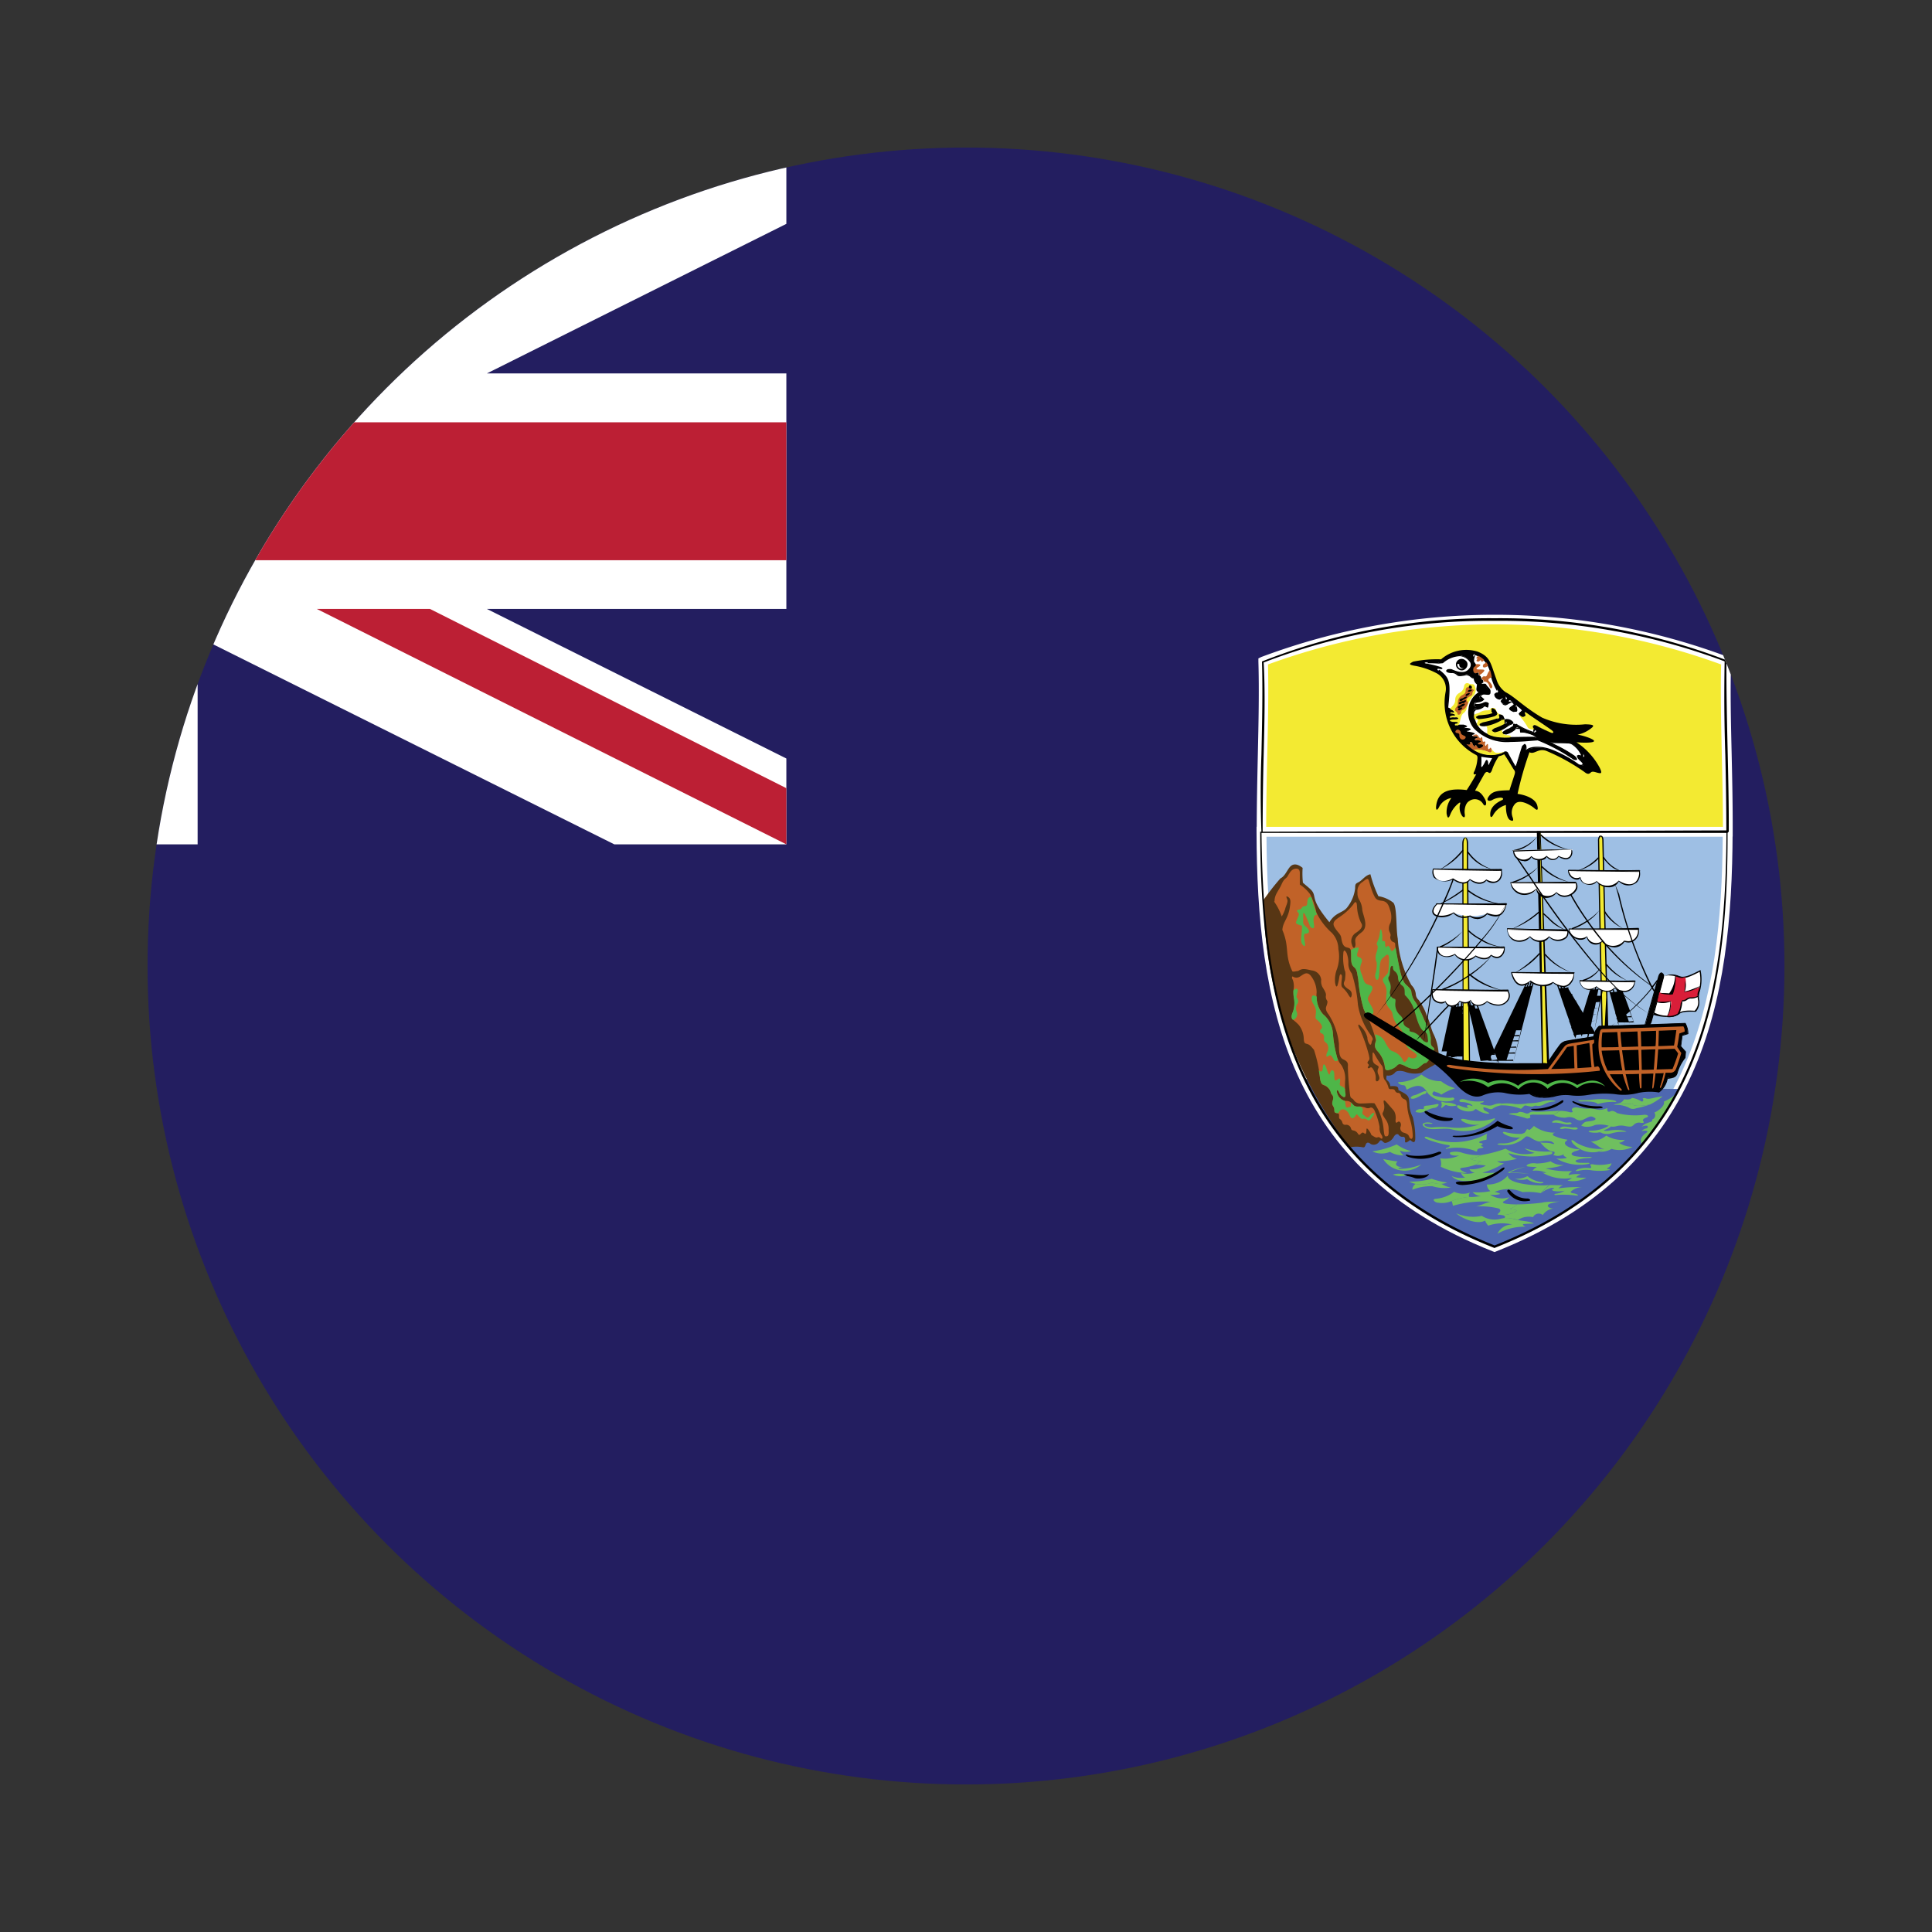 <svg xmlns="http://www.w3.org/2000/svg" viewBox="0 0 55 55">
    <rect x="0" y="0" width="55" height="55" fill="#333333" stroke="none"/>
    <clipPath id="globalClipPath">
        <circle cx="27.5" cy="27.5" r="23.3" fill="none"/>
    </clipPath>
    <g clip-path="url(#globalClipPath)">
        <path fill="#231e60" d="M-17.773 3.931h80.426v46.916h-80.426z"/>
        <path fill="#fff"
              d="M17.489 3.931L5.626 9.844V3.931h-6.681v5.913l-11.866-5.913h-4.852v2.442l8.48 4.258h-8.48v6.704h8.48l-8.48 4.258v2.444h4.852l11.866-5.915v5.915h6.681v-5.915l11.863 5.915h4.897v-2.444l-8.526-4.258h8.526v-6.704H13.86l8.526-4.258V3.931h-4.897z"/>
        <path fill="#bc1f34"
              d="M19.227 3.931L5.823 10.636h3.21l13.353-6.705h-3.159zM22.386 24.037L9.019 17.335h3.221l10.146 5.103v1.599z"/>
        <path fill="#bc1f34"
              d="M.368 3.931v8.091h-18.141v3.927H.368v8.088h3.925v-8.088h18.093v-3.927H4.293V3.931H.368z"/>
        <path fill="#9ebfe4"
              d="M49.183 23.677c-.013 4.562-.733 9.475-6.635 11.815-5.905-2.34-6.622-7.253-6.636-11.815z"/>
        <path fill="#fff"
              d="M42.548 35.644l-.054-.021c-5.886-2.333-6.71-7.121-6.723-11.946v-.141h13.553v.141c-.016 4.825-.839 9.613-6.726 11.946l-.05.021zm-6.494-11.828c.029 4.665.866 9.266 6.494 11.524 5.625-2.258 6.464-6.859 6.494-11.524z"/>
        <path fill="#4e68b0"
              d="M42.548 35.492A9.57 9.57 0 0047.8 31c-.144 0-.445 0-.576-.013-.147-.008-5.662-.563-6.316-.8a9.5 9.5 0 00-3.745.539 9.5 9.5 0 005.388 4.774z"/>
        <path fill="#573614"
              d="M38.421 32.664a.955.955 0 01.33-.011c.08.016.094.024.126-.064s.093-.066.144-.021a.186.186 0 00.232-.053c.05-.07.066-.064.117-.014s.072.038.123.022a.352.352 0 00.181-.152c.042-.08.109-.107.144-.064a.127.127 0 00.122.056c.051-.006.067.045.059.109s.024.08.147-.021c.109.109.144.064.144-.051a2.382 2.382 0 00-.072-.6.787.787 0 01-.094-.355c-.016-.248-.016-.261-.314-.413 0-.088-.019-.126-.232-.11a.221.221 0 00-.072-.154c-.043-.035-.051-.051-.029-.152a.242.242 0 00.234-.08c.048-.072.216-.056.32-.013a.8.8 0 00.427.021 2.465 2.465 0 01.325-.2c.13-.074.168-.1.173-.205a1.493 1.493 0 00-.144-.7c-.072-.138-.093-.312-.194-.53a1.621 1.621 0 00-.232-.443.224.224 0 01-.08-.152.417.417 0 00-.126-.269 3.085 3.085 0 01-.389-1.328c-.053-.274-.016-.922-.131-1.023a.937.937 0 00-.421-.182 3.43 3.43 0 01-.226-.623c-.136.021-.232.168-.326.218s-.109.051-.109.181a1.07 1.07 0 01-.205.515c-.131.2-.347.147-.528.451-.4-.486-.405-.624-.437-.763s-.093-.168-.317-.362a2.505 2.505 0 01-.008-.422c-.168-.138-.291-.117-.371-.016s-.139.256-.261.315a6.822 6.822 0 00-.48.613 11.669 11.669 0 002.45 7.038z"/>
        <path fill="#f3ea32"
              d="M49.183 23.677c.005-1.719-.091-3.388-.048-4.849a18.849 18.849 0 00-13.177 0c.045 1.461-.054 3.13-.046 4.849z"/>
        <path fill="#fff"
              d="M49.319 23.813H35.776v-.136c0-.746.016-1.479.032-2.194.021-.938.04-1.826.016-2.649v-.091l.083-.04a18.966 18.966 0 0113.289 0l.085.04v.091c-.027.823-.006 1.711.016 2.649.016.715.032 1.448.029 2.194v.136zm-13.271-.274h13c0-.7-.016-1.381-.032-2.05-.019-.907-.04-1.765-.019-2.573a18.793 18.793 0 00-12.9 0c.019.808 0 1.666-.021 2.573-.014.669-.03 1.354-.03 2.05z"/>
        <path fill="#c16228"
              d="M36.269 25.663a1.651 1.651 0 01.219.427.925.925 0 00.1-.219c.011-.064.086-.192.059-.261s-.05-.122.027-.072.066.139.048.269c-.048.355-.2.427-.216.667.213.506.053.688.285 1.178.037.024.133-.016.163-.008.122-.088.213-.056.389-.018a.3.3 0 01.269.266.348.348 0 00.035.205c.037.064.109.166.1.238a.186.186 0 00.034.152c.024.037-.008.117-.026.17s-.016.115.069.224a1.92 1.92 0 01.293.834c0 .27.014.392.123.443s.144.093.131.211a7.563 7.563 0 00.064.813c.016.093.05.072.095.122a.225.225 0 00.216.11c.147 0 .286-.019.382-.006a1.618 1.618 0 01.24.581c.029.152.024.36.077.36s.1.008.085-.181a.448.448 0 00-.093-.312c-.064-.1-.1-.138-.064-.194a.343.343 0 00.027-.227c-.014-.072-.035-.181.088-.037s.159.181.2.234a.392.392 0 01.043.232c-.009.085.008.123.058.078s.115.029.085.125a.132.132 0 00.1.181c.086.029.123.051.144.115s.1.1.1-.035a1.84 1.84 0 00-.088-.493 1.5 1.5 0 01-.072-.387c-.008-.109-.029-.136-.08-.157a.149.149 0 01-.1-.109.081.081 0 00-.085-.07.094.094 0 01-.078-.061c-.018-.037-.04-.04-.074-.045s-.093.018-.112-.038a.653.653 0 00-.08-.189c-.037-.048-.069-.064-.072-.226s-.008-.184-.059-.243a2.294 2.294 0 01-.173-.275c-.037-.066-.072-.13-.072.006s0 .21.085.261.11.051.072.125a.206.206 0 00.016.174c.014.05.043.1 0 .152s-.088.037-.082-.043a.435.435 0 00-.056-.24c-.035-.067-.067-.109-.11-.072s-.08-.008-.05-.037a.044.044 0 000-.072c-.022-.022-.03-.043.008-.088s.034-.064.013-.166a4.5 4.5 0 00-.253-.727c-.072-.115-.064-.2.029-.086a.668.668 0 01.181.312.334.334 0 00.059.187c.029.037.051.024.064-.056s.075-.051-.027-.2a1.97 1.97 0 01-.365-.863 3.97 3.97 0 00-.173-.888.462.462 0 01-.1-.267.751.751 0 00-.051-.32c-.051-.088-.088-.1-.093.03a1.434 1.434 0 00.042.472c.035.05.014.181.008.253s-.122.144.115.29a.154.154 0 01.067.19c-.016.05-.032.042-.083-.038a.83.83 0 00-.149-.189c-.051-.043-.059-.072-.051-.173s.027-.174 0-.211-.045-.008-.059.051a1.5 1.5 0 01-.058.261c-.03.043-.046.013-.064-.08a.858.858 0 01.056-.405 1.106 1.106 0 00.037-.56.681.681 0 00-.189-.464 1.819 1.819 0 01-.438-.581 1.97 1.97 0 00-.181-.522 1.168 1.168 0 00-.29-.27v-.333c0-.08-.035-.131-.131-.117s-.152.1-.208.2-.1.059-.181.245-.2.283-.2.485z"/>
        <path fill="#c16228"
              d="M36.792 27.791a.179.179 0 00.2.018c.088-.045.192-.17.309-.048a.777.777 0 01.181.488.845.845 0 00.182.624.771.771 0 01.282.56 3.589 3.589 0 00.11.637.593.593 0 00.128.248.711.711 0 01.112.4 2.855 2.855 0 000 .387c.021.085 0 .16-.067.114a.262.262 0 01-.115-.136c-.037-.074-.08-.058-.045.048a.3.3 0 00.24.211.2.2 0 01.181.075c.056.058.064.085.168.085a.517.517 0 01.211.029.153.153 0 00.144 0c.05-.013.1.03.136.126a2.024 2.024 0 01.125.426.348.348 0 00.051.219c.05.072.037.146-.022.1s-.058-.029-.1-.021-.072-.016-.131-.051-.021-.029-.08-.117-.092-.113-.092-.053-.008.147-.053.109-.064-.034-.1 0-.05.064-.093 0a.181.181 0 00-.138-.088c-.043-.016-.043-.016-.064-.08a.138.138 0 00-.147-.08.083.083 0 01-.093-.074.182.182 0 00-.072-.094c-.03-.021-.016-.072-.022-.122s-.053-.03-.08-.043-.05-.008-.05-.08-.032-.1-.051-.147 0-.1.013-.157a.144.144 0 00-.037-.147c-.043-.05 0-.1-.123-.205s-.173-.013-.21-.25a3.822 3.822 0 00-.174-.816c-.066-.077-.109-.136-.175-.16s-.107-.006-.115-.144a.671.671 0 00-.139-.4 1.407 1.407 0 00-.168-.152c-.042-.035-.056-.1 0-.224a.759.759 0 00.032-.37 1 1 0 01-.016-.27.518.518 0 00-.016-.253c-.018-.059-.05-.072-.013-.117zM38.541 25.727a1.546 1.546 0 01-.339.331c-.133.1-.309.173-.21.339s.173.183.192.309.048.232.144.261.136.008.136.213 0 .28.087.357.078.155.115.339a4.232 4.232 0 00.155.85 3.938 3.938 0 01.349.891c-.029.107-.067.187.048.312a.8.8 0 01.2.416c.01.106.029.144.146.106a.447.447 0 00.213-.128c.038-.048.115-.037.222.022s.272.114.368.056.146-.144.232-.144a.8.8 0 00.213-.358c.029-.058.01-.058-.048-.117s-.029-.154-.038-.251a1.259 1.259 0 00-.165-.455 4.108 4.108 0 00-.261-.541.559.559 0 01-.125-.31c-.011-.077-.1-.146-.155-.2s-.117-.147-.187-.486-.114-.581-.114-.639-.008-.067-.067-.086a.145.145 0 01-.069-.165c.019-.048-.019-.1-.037-.155a.3.3 0 01.037-.221.573.573 0 00-.008-.36c-.04-.136-.077-.25-.235-.269s-.181-.058-.24-.184-.117-.349-.136-.4-.045-.06-.164.04a.309.309 0 00-.155.31.347.347 0 00.059.223.624.624 0 01.077.272c.03.182.192.475-.021.637s-.181.206-.173.32-.056.192-.1.03a.277.277 0 01.117-.339c.115-.077.221-.173.144-.28a1.211 1.211 0 01-.117-.474c-.008-.118-.027-.155-.1-.07z"/>
        <path fill="#4eb648"
              d="M36.819 28.2a1.126 1.126 0 00.018.235.759.759 0 01-.032.37c-.056.123-.042.189 0 .224l.008.005a.172.172 0 00.1-.234.237.237 0 01.016-.219.128.128 0 00.005-.154c-.035-.048-.035-.048.005-.184.032-.12-.053-.118-.122-.043zM38.056 30.07a3.589 3.589 0 01-.11-.637.771.771 0 00-.282-.56.71.71 0 01-.179-.5c-.109-.067-.152-.037-.144.085s.141.192.12.381-.018.142.075.232.125.182.077.219-.053.107.016.131.069.1.062.165.053.083.09.13a.238.238 0 01.005.232c-.037.067-.042.174.024.118s.1-.008.15.085.085.053.136.032a.457.457 0 01-.04-.112zM39 31.76c-.045.088-.1.059-.138.016s-.094-.045-.075-.122.016-.1-.043-.139a.068.068 0 00-.018-.013.444.444 0 00-.067 0c-.1 0-.112-.027-.168-.085a.311.311 0 00-.034-.032.309.309 0 000 .053c0 .08 0 .064-.083.088s-.064-.08-.077-.147a.36.36 0 00-.014-.04.312.312 0 01-.213-.208c-.035-.106.008-.122.045-.048a.262.262 0 00.115.136c.067.046.088-.029.067-.114a.374.374 0 01-.008-.1.146.146 0 00-.064-.064c-.118-.051-.083-.064-.075-.16s-.013-.093-.088-.043-.077-.008-.077-.154-.1-.144-.118-.043-.056.037-.1-.109-.1-.182-.109-.043c-.006.117-.038.144-.115.08.014.083.027.163.035.227.037.237.1.149.21.25s.08.155.123.205a.144.144 0 01.037.147c-.013.056-.037.107-.013.157s.051.072.051.147.018.064.05.08c.016.008.04 0 .059.011a.677.677 0 01.056-.078c.088-.088.219.008.261.115s.094.141.16.053.043-.072.117.005.1.067.1.067a.132.132 0 01.125.016c.051.043.08.035.174-.1s-.043-.093-.086-.008zM39.258 27.78c.027-.213.008-.426.1-.5s.2-.232.184.1-.019.309-.088.386-.125.1-.056.222a.435.435 0 01.067.33c-.011.192-.011.269.066.365s.1.107.117.214a.659.659 0 00.174.33.8.8 0 01.192.453c.013.155.146.2.272.3s-.027.184-.126.136-.056 0-.114.066-.078.078-.128-.037a.516.516 0 00-.288-.224c-.077-.029-.147-.154-.213-.28a.372.372 0 00-.278-.194.409.409 0 01.035.173c-.029.107-.067.187.048.312a.8.8 0 01.2.416c.01.106.029.144.146.106a.447.447 0 00.213-.128c.038-.048.115-.037.222.022s.272.114.368.056.146-.144.232-.144a.8.8 0 00.213-.358c.029-.058.01-.058-.048-.117s-.029-.154-.038-.251a1.259 1.259 0 00-.165-.455 4.108 4.108 0 00-.261-.541.559.559 0 01-.125-.31c-.011-.077-.1-.146-.155-.2s-.117-.147-.187-.486c-.053-.263-.09-.469-.109-.575-.067.112-.117.138-.141.064s-.067-.136-.107-.08-.048-.048-.048-.1-.01-.059-.058-.059-.008-.075-.03-.221-.048-.165-.066.01-.115.28-.078.318.019.117-.018.234a.343.343 0 00.008.261.915.915 0 01-.04.347c-.019.125.08.253.109.04zM37.491 26.039c-.075.006-.123.07-.083.288.027.136-.077.107-.115.04a3.4 3.4 0 00-.144-.338c-.077-.126-.04.085-.05.2s.069.118.136.213.01.136-.067.136-.037.155-.019.262-.018.125-.077.037-.021-.221-.011-.387.019-.125-.088-.165-.085-.056-.048-.154.078-.144.03-.192-.04-.078.037-.088.051-.067.117-.088.1.01.107-.115c.008-.106.043-.171.12-.139a4.454 4.454 0 00.155.488zM38.464 27.18c0 .2 0 .28.087.357s.078.155.115.339a4.232 4.232 0 00.155.85c.037.083.082.184.133.291a.561.561 0 00.139-.184c.029-.067-.059-.2-.126-.317s.008-.155.078-.3-.011-.155-.115-.192-.109-.136-.165-.294a.35.35 0 01-.011-.309c.04-.085.011-.152-.067-.173s-.058-.077-.029-.173.048-.118-.069-.088c-.088.021-.107.04-.133.072a.678.678 0 01.008.122z"/>
        <path fill="#573614"
              d="M39.578 27.586c-.013.117-.011.175-.04.213s-.011.1.019.154a.337.337 0 01.021.243.184.184 0 00.077.221c.059.03.085 0 .067.136a.423.423 0 00.125.339.284.284 0 01.107.213c-.008.059.048.117.114.147s.059.037.059.077.029.037.107.056a.445.445 0 01.224.176c.085.107.213.163.194.048s0-.2-.117-.253-.2-.336-.253-.531a1.045 1.045 0 00-.291-.5c-.008-.136.011-.2-.077-.269a.293.293 0 01-.115-.224.247.247 0 00-.085-.176.126.126 0 01-.059-.122c0-.059-.069-.051-.077.056z"/>
        <path fill="#6fbf5f"
              d="M39.063 32.779a2.706 2.706 0 00.7-.2 1.12 1.12 0 00.408.19.452.452 0 01-.32-.016c.021.053.08.133.117.138a.73.73 0 01-.4-.1.61.61 0 01-.5-.013zM39.375 32.995a4.1 4.1 0 00.411.069c-.1.088-.013.17.154.157-.082.011-.173.043-.111.053a1.652 1.652 0 00.631-.122.728.728 0 01-1.085-.157zM39.653 33.437a.581.581 0 01.386.019.509.509 0 01-.386-.019z"/>
        <path d="M39.964 33.432c.15-.027.571.074.718-.016-.048.136-.315.152-.406.122a.957.957 0 00-.24-.061c.032-.016-.021-.021-.072-.045z"/>
        <path fill="#6fbf5f"
              d="M40.116 33.637a2.137 2.137 0 00.64-.08 2.134 2.134 0 00.445.107.609.609 0 01-.434 0 .777.777 0 01-.651-.027z"/>
        <path fill="#6fbf5f"
              d="M40.308 33.706a.822.822 0 00.459-.042.753.753 0 00.274.042.674.674 0 00.264.1 1.171 1.171 0 01-.53-.037 1.453 1.453 0 00-.568.1.208.208 0 01.1-.171z"/>
        <path d="M40.116 32.888a1.635 1.635 0 00.813-.088c.091-.043.147.029.043.064a1.17 1.17 0 01-.893.067c-.085-.046-.093-.088.037-.043z"/>
        <path fill="#6fbf5f"
              d="M42.342 32.269a1.972 1.972 0 01-1.7.1c-.072-.022-.123 0-.045.05a2.893 2.893 0 00.61.176c.1.006.067.054.005.072s-.08.062 0 .03a1.465 1.465 0 01.741.053c.083.043.1.037.1 0s.034-.054.1-.062.1-.029.05-.045-.053-.029-.018-.048.04-.037-.013-.048-.091-.024-.041-.051a.7.7 0 01.184-.05c.016-.04-.01-.144.032-.182z"/>
        <path d="M41.415 32.333a1.825 1.825 0 001.218-.426 1.335 1.335 0 00.344.152c.077.016.149.088.026.088a1.088 1.088 0 01-.375-.088 2.127 2.127 0 01-1.2.312c-.088-.008-.11-.043-.008-.038z"/>
        <path fill="#6fbf5f"
              d="M40.471 30.593a.858.858 0 00.552.186 1.119 1.119 0 00.4.2 1.655 1.655 0 00-.394.184c-.078-.074-.173-.064-.2-.1-.072.058-.062.093-.013.122a1.447 1.447 0 00.5.067c.091-.027.115.048.04.075a.686.686 0 01-.709-.206c-.13-.21-.242-.29-.6-.1-.04-.1-.04-.128-.109-.128s-.2-.091-.1-.088a1.137 1.137 0 00.624-.213z"/>
        <path fill="#6fbf5f"
              d="M40.559 31.062c-.061.016-.232.109-.293.117s-.171.093-.059.1.256-.12.336-.131.091-.1.016-.082zM40.911 31.427a1.931 1.931 0 01-.277.048c-.054 0-.1.011-.1.048s.016.056-.059.051a.212.212 0 00-.16.042c-.018.022-.034.046.043.051a.292.292 0 00.2-.027.875.875 0 01.263-.1c.1 0 .19-.128.086-.109z"/>
        <path d="M40.65 31.654a1.816 1.816 0 00.613.173c.141-.011.114.056.008.08a.882.882 0 01-.677-.2c-.091-.074-.006-.1.056-.058z"/>
        <path fill="#6fbf5f"
              d="M42.508 31.846a1.437 1.437 0 01-.728.029c-.125-.032-.237-.04-.155.04a.692.692 0 00.5.093 1.976 1.976 0 01-.816.091 2.741 2.741 0 00-.493-.008.458.458 0 01-.234-.032c-.048-.03-.064-.083.08-.07s.157-.013.034-.032-.293.032-.125.139.53-.008.762.056a1.324 1.324 0 001.195-.264c.024-.019.066-.072-.024-.042zM41.033 31.4a.126.126 0 010 .1c-.01.024-.01.059.038.022s.074-.08.122-.054a.516.516 0 00.222.014c.053-.006.072-.019-.006-.051a.532.532 0 00-.2-.04.354.354 0 01-.133-.021c-.038-.016-.048-.008-.038.029z"/>
        <path fill="#6fbf5f"
              d="M41.807 31.544a.707.707 0 01-.23-.061c-.058-.027-.141-.029-.077.053a.505.505 0 00.424.091c.093-.04.053-.083.146-.024a.573.573 0 00.264.1c.067 0 .094 0 .016-.043s-.112-.053-.117-.09-.021-.059.051-.038.149.062.2.035a.6.6 0 01.248-.1l.021-.053a.5.5 0 00-.248.042.318.318 0 01-.171.011.67.67 0 01-.181-.037c-.024-.016-.024-.032.035-.04s.077-.054 0-.038a1.179 1.179 0 01-.405-.029c-.115-.037-.163-.04-.208-.021s-.04.066.029.072a.562.562 0 01.28.069c.053.051.046.053-.016.029s-.176-.013-.058.072z"/>
        <path fill="#6fbf5f"
              d="M42.753 31.414l-.021.053a1.5 1.5 0 01.567.1c.1-.08.083-.107.155-.091s.163.04.2.016a.155.155 0 01.114-.008.373.373 0 00.19-.045.6.6 0 01.234-.077c.064 0 .144-.014.024-.032a.934.934 0 00-.362.04 1.639 1.639 0 01-.355.037 1.491 1.491 0 01-.381.021 1.466 1.466 0 00-.368-.01z"/>
        <path d="M44.432 31.347a1.435 1.435 0 01-.789.219c-.09.005-.064.032.014.04a1.186 1.186 0 00.829-.219c.034-.037.032-.1-.054-.04z"/>
        <path fill="#6fbf5f"
              d="M42.95 31.718a3.4 3.4 0 01.525.125c.08-.008.1-.027.088-.056s-.024-.061.12-.056.477 0 .542 0c.05-.021.162-.109.213-.112-.131.008-.675.038-.744.03a.216.216 0 00-.149.024.116.116 0 01-.123.016c-.056-.024-.155-.054-.2-.019s-.168 0-.267.043z"/>
        <path fill="#6fbf5f"
              d="M44.225 31.736c.05-.021.162-.109.213-.112a1.018 1.018 0 01.256.04c.048.006.1 0 .066-.042s0-.11.147-.094a1.324 1.324 0 00.368.03c.146-.014.21.1.485-.014-.019.11.032.118.083.094s.106-.014.194.05a2.056 2.056 0 00.741.051c.123-.021.187.045.094.074s-.115.073-.094.1.043.064-.072.051a.2.2 0 00-.2.063c-.059.046-.072.059-.232.03a.523.523 0 00-.277.008.314.314 0 01-.2-.016.833.833 0 00-.392-.022.526.526 0 01-.3.046c-.1-.03-.109-.016-.045-.08s.083-.059.2-.075.216-.048.128-.1-.114-.043-.232.016-.173.093-.3.021a.324.324 0 00-.283-.037.661.661 0 01-.354-.083zM44.659 31.955c-.168.024-.211-.083-.384-.062-.059.006-.157.078-.024.067s.28.064.411.051.074-.069 0-.056zM44.467 32.08c.088-.032.269.029.344.016s.149.032.069.056-.272-.045-.36-.021-.173-.006-.053-.051zM42.732 32.549a.765.765 0 00.722-.378c.013-.027.027-.04.08 0a1.309 1.309 0 00.626.189c.107.008.219.062.009.048a2.118 2.118 0 01-.656-.141.842.842 0 01-.781.325c-.152 0-.115-.045 0-.04z"/>
        <path fill="#6fbf5f"
              d="M43.665 32.056a.753.753 0 01-.35.224 1.674 1.674 0 01-.429-.043c-.072-.026-.154-.018-.056.051a.753.753 0 00.437.093c.1-.021.214-.053.288-.005s.219.136.3.12a.737.737 0 01.309 0c.053.027.149.1.008.059s-.259-.008-.323-.037c.072.1.235.266.376.266.032 0 .056.056-.013.091a.321.321 0 00.309-.019c-.019.03-.011.048.027.067s.08.043.013.05a.931.931 0 01-.256.006 1.311 1.311 0 00.882.162c.07-.013.107-.042-.008-.037-.239 0-.255 0-.3-.024s-.035-.045.035-.067a1.408 1.408 0 01.314-.047c.072 0 .147-.03 0-.03a1.862 1.862 0 01-.4-.024c-.075-.026-.128-.059-.051-.109s.155-.037.192-.085c-.24 0-.536-.131-.37-.246.037-.026.024-.029-.038-.037a1.375 1.375 0 01-.32-.1c-.074-.043-.024-.08.038-.091a.975.975 0 01-.613-.192zM45.8 32.048a.963.963 0 01-.483.139c-.107 0-.12.034-.037.048a.75.75 0 00.21.008.14.14 0 01.115.013.433.433 0 00.272.008 1.145 1.145 0 01.336-.045c.069 0 .146.008.008-.032a1.063 1.063 0 00-.416 0c-.056.016-.2.006-.125-.021a.589.589 0 00.189-.1c-.029-.008-.048-.013-.069-.021zM45.725 32.331a.806.806 0 01-.442.17c.152.056.28.211.378.2a.422.422 0 01-.168.08.575.575 0 00.384-.075.8.8 0 00.6-.058.7.7 0 01-.389-.115.239.239 0 00.168-.085.875.875 0 01-.528-.12z"/>
        <path fill="#6fbf5f"
              d="M45.493 32.784a.422.422 0 00.168-.08 1.35 1.35 0 01-.8-.181c-.158-.136-.158-.032-.046.066a.757.757 0 00.677.2zM45.877 33.117a1.256 1.256 0 01-.48.037c-.1-.021-.143-.01-.117.03s.035.077-.048.066a.748.748 0 00-.293.03c-.061.021-.139.074-.008.053a.89.89 0 01.349-.021 1.648 1.648 0 00.515 0c.069-.029.021-.029-.011-.029s-.048-.021 0-.043a.194.194 0 00.093-.125zM42.86 32.7a3.939 3.939 0 01-.683.181.992.992 0 01-.333.1.538.538 0 00.325.064.873.873 0 01-.181.117 1.137 1.137 0 01.312.022.843.843 0 01-.469.1.194.194 0 00.149.1.759.759 0 01-.389.008c.034.072.072.118.122.126a.615.615 0 01-.386-.038c.1.123.306.166.618.131a1.51 1.51 0 00.645-.232 1.794 1.794 0 01-.392.005 2.213 2.213 0 00.616-.269.334.334 0 01-.194-.056 1.948 1.948 0 00.565-.072.411.411 0 01-.245-.16 2.416 2.416 0 001.21.035c.059-.013.066-.088-.051-.08a2.081 2.081 0 01-.7-.093.707.707 0 00.291.13 1.033 1.033 0 01-.834-.122z"/>
        <path fill="#6fbf5f"
              d="M41.988 33.162a.873.873 0 00.181-.117.538.538 0 01-.325-.064.992.992 0 00.333-.1 1.521 1.521 0 01-.536-.059.6.6 0 00-.336-.021c-.064.013-.042.122.235.093a.957.957 0 01-.544.08.371.371 0 01.019.24 1.8 1.8 0 00.749.181c-.173-.064-.269-.138-.123-.152a1.619 1.619 0 00.347-.08z"/>
        <path d="M41.54 33.634a1.933 1.933 0 001.181-.349c.093-.08.157-.053.067.029a2.03 2.03 0 01-1.147.422c-.192 0-.277-.088-.1-.1z"/>
        <path fill="#6fbf5f"
              d="M44.142 33.061a1.4 1.4 0 01-.405.061.409.409 0 00-.235.022c-.059.037-.061.058.019.066a2.3 2.3 0 00.232.011.317.317 0 00-.123.109.743.743 0 01.389.056.185.185 0 01-.141-.024 1.236 1.236 0 00.872.171.473.473 0 01-.128.077.77.77 0 00.536-.085 1.615 1.615 0 01-.291-.011.319.319 0 01.141-.082.931.931 0 00-.357.021.244.244 0 01.107-.117 2.3 2.3 0 01-.758-.072 2.29 2.29 0 00.523-.1.562.562 0 01-.376-.1zM43.411 33.221a2.062 2.062 0 00-.415.12c-.056.032-.118.051.007.051s.472.013.55.024a4.08 4.08 0 00-.5-.035c-.053 0-.109-.005-.013-.035a2.66 2.66 0 01.375-.125zM43.126 33.557a.679.679 0 00.357-.075.79.79 0 00.376.166c.115 0 .1.029.006.04a.7.7 0 01-.39-.12.613.613 0 01-.349-.011zM41.444 34.535a1.2 1.2 0 00.741.078.669.669 0 00.515.088.719.719 0 01.413.008c.152.05.466.053.552.125a2.865 2.865 0 00-.291.013c-.04.011-.019.035.056.075a1.544 1.544 0 00-.8.2.457.457 0 01.421-.263 1.235 1.235 0 00-.683.032.385.385 0 01-.09-.144c-.222.128-.659-.056-.832-.214zM40.865 34.127a.964.964 0 00.531-.2.6.6 0 00.458.021.108.108 0 00-.029.128 1.692 1.692 0 00-.5.117.719.719 0 01-.442.035c-.088-.048-.091-.088-.017-.1z"/>
        <path fill="#6fbf5f"
              d="M41.825 34.074a1.692 1.692 0 00-.5.117.5.5 0 01.035.136 3.079 3.079 0 011.087-.114c-.109.005-.317.117-.432.133a2.132 2.132 0 01.632.053c.072.019.086.072.032.123s-.08.059.035.061a.705.705 0 00.464-.114c-.043-.048-.155-.03-.187-.062a.494.494 0 00.2-.12 2.145 2.145 0 01-.334-.021c-.063-.016-.111-.035-.031-.077a.439.439 0 00.141-.109.589.589 0 01-.547-.073.619.619 0 00.291-.018.393.393 0 00-.165-.056 1 1 0 01.8.005 1.789 1.789 0 01.514.029 2.042 2.042 0 01.248-.231c-.426.037-1.2-.043-1.184-.27a.743.743 0 01-.594.254.234.234 0 00.1.189 1.771 1.771 0 01-.509.029.394.394 0 00.261.118c-.152 0-.232.029-.352.018z"/>
        <path fill="#6fbf5f"
              d="M42.713 34.583a.705.705 0 00.464-.114c-.043-.048-.155-.03-.187-.062a.494.494 0 00.2-.12 6.2 6.2 0 00.709-.05c.131-.04.464-.019.528-.038-.288.048-.347.072-.363.12s.1.088.166.088a.4.4 0 00-.31.184.179.179 0 00-.277.059.555.555 0 00-.435.083.856.856 0 00-.423-.046c.1-.021.08-.088-.067-.1zM44.107 33.736c.1 0 .312.008.389 0a.44.44 0 00-.13.093 3.981 3.981 0 01.682-.032.483.483 0 00-.3.1c-.064.043-.026.067.056.077s.2.078.043.057a2.849 2.849 0 00-.525-.014c-.072.014-.112-.024-.008-.037a.613.613 0 00.229-.083.8.8 0 01-.307.008c-.047-.013-.082-.042-.023-.056s.018-.037-.043-.032a.738.738 0 00-.307.157 2.079 2.079 0 01.248-.231z"/>
        <path d="M43 33.9a.622.622 0 00.488.219c.045 0 .133.064.018.069a.577.577 0 01-.589-.258c-.029-.04.022-.1.083-.03zM44.819 31.363a1.862 1.862 0 00.733.131c.043 0 .131.045.021.053a1.288 1.288 0 01-.773-.147c-.064-.037-.042-.069.019-.04z"/>
        <path fill="#6fbf5f"
              d="M44.982 31.358c.247-.006.431 0 .506.069a1.657 1.657 0 01.453-.059c.059.014.126-.013-.008-.045a1.93 1.93 0 00-.544-.024 3.16 3.16 0 01-.506.016.154.154 0 01.1.043zM45.939 31.456c.117-.061.45 0 .554-.048-.075.088.232.1.5.027a2.678 2.678 0 01-.413.115.224.224 0 01-.219-.022.83.83 0 00-.418-.072z"/>
        <path fill="#6fbf5f"
              d="M46.989 31.435c-.264.069-.571.061-.5-.027-.1.046-.437-.013-.554.048.12-.072.21-.013.3-.162.056.01.181.018.224-.04a.7.7 0 01.251.09c.04.04.1-.01.053-.072.117-.045.043.051.323-.018a2.182 2.182 0 01.245-.043 1.861 1.861 0 01-.344.224z"/>
        <path fill="#f3ea32"
              d="M41.836 30.217c0-.549-.056-5.145-.056-6.206 0-.254-.133-.2-.133 0v6.176c.061.014.141.024.189.03z"/>
        <path d="M41.852 30.238h-.019v-.018l-.061.01-.131-.021-.013-6.195c0-.214.165-.243.165 0 0 .746.027 3.241.042 4.846l.014 1.381zm-.133-6.382c-.022 0-.056.051-.056.155v6.176l.154.022-.017-1.349c-.016-1.608-.043-4.1-.043-4.849 0-.112-.026-.155-.042-.155z"/>
        <path fill="#f3ea32" d="M43.857 23.677l.226 6.553-.04.051-.133.002-.144-6.606h.091z"/>
        <path d="M43.894 30.302v-.019l-.144-6.624h.107l.242 6.568-.059.024-.202-6.574.091 6.588h.077l-.112.037z"/>
        <path fill="#f3ea32"
              d="M45.765 29.209c-.016-.666-.1-3.756-.133-5.278 0-.2-.125-.168-.123.008.011 1.226.083 4.654.1 5.275.048 0 .128-.008.157 0z"/>
        <path d="M45.667 29.23l-.075-.016c-.016-.621-.088-4.049-.1-5.275a.212.212 0 01.042-.147c.067-.019.115.021.115.139.024 1.165.08 3.241.112 4.457l.021.821-.114.021zm-.094-5.419a.144.144 0 00-.048.128c.014 1.223.086 4.638.1 5.27l.059-.016.042-.8c-.032-1.213-.088-3.292-.112-4.457 0-.088-.026-.12-.04-.12z"/>
        <path fill="#fff"
              d="M42.742 24.765l-1.93-.029c-.109.392.376.384.56.282.211.16.368.147.485.016a.361.361 0 00.467.014c.232.176.472 0 .418-.283z"/>
        <path d="M41.649 25.154a.507.507 0 01-.288-.12.49.49 0 01-.538-.05.281.281 0 01-.029-.251l1.948.016a.314.314 0 01-.042.3.275.275 0 01-.387.016c-.051.085-.243.17-.466-.016a.222.222 0 01-.2.106zm-.285-.149c.224.144.363.152.48.019.258.162.389.09.466.013.168.085.283.083.363-.013a.311.311 0 00.053-.256l-1.914-.014a.291.291 0 00.04.211c.149.2.4.1.512.04z"/>
        <path fill="#fff"
              d="M42.889 25.738l-1.976-.008c-.338.328.1.488.48.261a1.444 1.444 0 00.949.016c.206.094.446.123.547-.269z"/>
        <path d="M42.041 26.159a.306.306 0 01-.194-.066.4.4 0 01-.47-.094c-.189.16-.533.142-.592 0-.023-.053-.021-.144.115-.275h1.989c-.043.251-.155.366-.317.366a.6.6 0 01-.238-.062.387.387 0 01-.293.136zm-.192-.1a.383.383 0 00.483-.069c.344.12.461.043.541-.261l-1.96.016c-.082.085-.122.17-.095.232.045.122.346.125.567-.006a.408.408 0 00.464.088z"/>
        <path fill="#fff"
              d="M42.83 26.972l-1.9-.016c-.037.342.35.3.5.211a.394.394 0 00.589.045.31.31 0 00.443-.024c.21.182.386-.05.37-.216z"/>
        <path d="M41.727 27.34a.356.356 0 01-.312-.162.381.381 0 01-.448-.011.268.268 0 01-.056-.211h1.919a.266.266 0 01-.064.245.2.2 0 01-.152.075.246.246 0 01-.165-.072c-.061.128-.269.141-.44.024a.353.353 0 01-.282.114zm-.307-.186a.386.386 0 00.307.152.4.4 0 00.279-.107c.2.1.344.1.44-.021a.36.36 0 00.168.061.174.174 0 00.128-.064.284.284 0 00.072-.2h-1.885a.308.308 0 00.062.168c.122.136.32.069.429.011z"/>
        <path fill="#fff"
              d="M42.923 28.207l-2.123-.038c-.117.363.208.43.362.342.051.21.334.138.406-.016a.21.21 0 00.311-.022c.03.2.275.2.464.038.387.269.749-.043.581-.3z"/>
        <path d="M41.327 28.66a.181.181 0 01-.184-.147c-.043.1-.269.051-.341-.051a.319.319 0 01-.022-.3l2.143.024a.243.243 0 01.027.277.344.344 0 01-.309.165.534.534 0 01-.309-.106c-.144.168-.44.147-.469-.048-.014.085-.2.139-.307.032a.232.232 0 01-.229.152zm-.174-.165a.184.184 0 00.174.127.259.259 0 00.224-.135c.162.082.263.034.314-.025.086.184.293.187.467.035a.639.639 0 00.309.1.31.31 0 00.28-.149.221.221 0 00-.011-.232l-2.111-.03a.323.323 0 00.032.256.267.267 0 00.322.054z"/>
        <path fill="#fff"
              d="M44.811 27.7l-1.77-.013c.08.363.253.456.538.245a.485.485 0 00.646.03c.383.312.594-.051.586-.262z"/>
        <path d="M44.5 28.1a.471.471 0 01-.29-.125c-.062.133-.475.149-.648-.032-.224.221-.459.128-.544-.253l1.789-.006a.389.389 0 01-.1.326.277.277 0 01-.206.09zm-.293-.149a.588.588 0 00.293.115.239.239 0 00.179-.08.419.419 0 00.121-.286h-1.754c.106.325.261.413.528.213a.543.543 0 00.642.035z"/>
        <path fill="#fff"
              d="M44.63 26.484l-1.712-.05c.027.434.44.421.653.232a.348.348 0 00.544 0c.216.218.573.088.515-.182z"/>
        <path d="M43.838 26.815a.354.354 0 01-.283-.138.393.393 0 01-.306.133c-.2 0-.333-.142-.349-.376l1.73.034a.215.215 0 01-.027.222.354.354 0 01-.5-.011.28.28 0 01-.264.136zm-.28-.162a.365.365 0 00.541 0 .359.359 0 00.477.013.215.215 0 00.038-.178l-1.7-.037a.328.328 0 00.333.322.468.468 0 00.309-.122z"/>
        <path fill="#fff" d="M44.854 25.12h-1.842a.42.42 0 00.741.189c.085.349.421.24.565.1.21.269.7-.035.536-.29z"/>
        <path d="M44.011 25.562a.283.283 0 01-.277-.248.418.418 0 01-.331.163.392.392 0 01-.403-.355l1.858-.018a.206.206 0 01.021.237.408.408 0 01-.339.192.28.28 0 01-.231-.112.371.371 0 01-.294.141zm-.272-.267a.342.342 0 00.568.1.339.339 0 00.229.1.365.365 0 00.307-.176.183.183 0 000-.192l-1.828.008a.4.4 0 00.391.3.49.49 0 00.336-.147z"/>
        <path fill="#fff"
              d="M44.744 24.192l-1.645.021a.281.281 0 00.507.168.289.289 0 00.437-.008c.131.2.288.067.339 0 .189.139.394.072.362-.181z"/>
        <path d="M43.385 24.512a.332.332 0 01-.24-.1.248.248 0 01-.064-.2l1.663-.035a.221.221 0 01-.032.226.18.18 0 01-.138.059.354.354 0 01-.2-.075.2.2 0 01-.344 0c-.024.136-.357.144-.434.008a.206.206 0 01-.208.123zm1.343-.317l-1.629.034a.338.338 0 00.072.157.285.285 0 00.422-.016.311.311 0 00.434-.008c.163.153.28.083.341 0a.525.525 0 00.206.064.145.145 0 00.112-.047.221.221 0 00.042-.184z"/>
        <path fill="#fff"
              d="M46.677 24.794l-2.018-.021a.226.226 0 00.341.211c0 .2.283.266.464.106a.4.4 0 00.632-.013c.3.248.616.072.581-.283z"/>
        <path d="M45.787 25.258a.414.414 0 01-.336-.157c-.112.165-.469.083-.467-.117-.026.1-.2.056-.274-.024a.258.258 0 01-.07-.19l2.037.008a.365.365 0 01-.072.334.375.375 0 01-.52-.022.306.306 0 01-.3.168zm-.334-.178a.422.422 0 00.627-.011c.216.13.392.139.5.019a.385.385 0 00.08-.291l-2-.008a.349.349 0 00.075.147.211.211 0 00.255.032c.049.248.323.234.464.112z"/>
        <path fill="#fff"
              d="M46.648 26.45l-1.976-.008a.319.319 0 00.517.224.257.257 0 00.435.13.391.391 0 00.624 0 .3.3 0 00.4-.341z"/>
        <path d="M45.944 26.967a.455.455 0 01-.333-.157.256.256 0 01-.44-.142c-.088.174-.5.078-.515-.226l1.992-.011a.329.329 0 01-.072.3.283.283 0 01-.216.1.365.365 0 01-.117-.021.338.338 0 01-.3.16zm-.333-.181a.409.409 0 00.623-.006c.056.006.091.014.126.014a.26.26 0 00.192-.088.325.325 0 00.077-.253h-1.957a.327.327 0 00.507.2.272.272 0 00.432.133z"/>
        <path fill="#fff"
              d="M46.544 27.937l-1.56-.024a.271.271 0 00.472.168.337.337 0 00.517.038.328.328 0 00.571-.182z"/>
        <path d="M46.24 28.241a.428.428 0 01-.277-.109c-.088.149-.371.136-.52-.04a.274.274 0 01-.475-.179l1.576.006a.3.3 0 01-.3.322zm-.28-.133a.544.544 0 00.28.1.288.288 0 00.288-.272h-1.544c.03.264.344.259.461.139.184.162.392.173.515.037zM44.043 30.281a16.2 16.2 0 01-2.279-.072A2.54 2.54 0 0140.6 29.8c-.595-.358-.739-.446-1.581-.939-.131-.074-.27.019-.088.139.85.56 1.17.765 1.575 1.031a4.354 4.354 0 01.949.811c.334.378.581.386.736.328a1.059 1.059 0 01.629-.08 2.035 2.035 0 00.725.034.9.9 0 00.7.067 1.094 1.094 0 01.48-.035 1.615 1.615 0 00.485-.016 3.062 3.062 0 01.754-.021 1.708 1.708 0 00.683-.037 1.385 1.385 0 01.573-.006.673.673 0 00.253-.391c.171-.022.229-.046.267-.142.066-.181.133-.36.154-.44h.07l.021-.162-.141-.165.05-.312.152-.035a.7.7 0 00-.064-.3c-.914.038-1.812.067-2.452.08a.6.6 0 00-.168.3c-.392.067-.624.1-.725.118a.308.308 0 00-.24.138c-.131.173-.256.376-.355.507z"/>
        <path d="M43.923 31.248a.594.594 0 01-.386-.106 1.881 1.881 0 01-.717-.032 1.126 1.126 0 00-.622.08c-.226.088-.485-.027-.754-.333a4.33 4.33 0 00-.946-.808l-1.576-1.032c-.1-.064-.1-.115-.091-.141l.006-.014.09-.04a.205.205 0 01.1.027c.842.5.986.581 1.58.938a2.512 2.512 0 001.158.4 10.748 10.748 0 001.554.08h.722c.035-.059.088-.139.147-.227s.128-.187.194-.274a.314.314 0 01.238-.142c.064-.016.152-.029.274-.048l.464-.072a.509.509 0 01.16-.3 283.13 283.13 0 002.461-.083.589.589 0 01.085.315l-.168.053-.037.3.138.149-.016.179a1.213 1.213 0 00-.226.443c-.04.106-.1.13-.28.152a.614.614 0 01-.245.389 1.647 1.647 0 00-.582.01 1.627 1.627 0 01-.687.035 2.963 2.963 0 00-.75.024 1.712 1.712 0 01-.493.013 1.119 1.119 0 00-.471.038 1.524 1.524 0 01-.326.034zm-.378-.136a.823.823 0 00.7.067 1.147 1.147 0 01.488-.037 1.7 1.7 0 00.48-.014 2.969 2.969 0 01.76-.021 1.72 1.72 0 00.674-.037 1.535 1.535 0 01.584-.008.694.694 0 00.232-.379c.189-.034.232-.056.267-.144.066-.181.133-.357.154-.437l.091-.16-.139-.149.048-.328.166-.051a1.084 1.084 0 00-.078-.272c-.9.046-1.8.075-2.436.088a.673.673 0 00-.152.291l-.477.088c-.123.019-.208.032-.262.042a.316.316 0 00-.229.131l-.192.275c-.059.088-.112.17-.162.234a12.884 12.884 0 01-2.3-.066 2.509 2.509 0 01-1.167-.408c-.595-.355-.742-.443-1.584-.936h-.147c-.005.022.014.059.08.1l1.573 1.029a4.386 4.386 0 01.955.816c.258.291.5.4.714.323a1.139 1.139 0 01.642-.08 2.161 2.161 0 00.718.034z"/>
        <path d="M46.981 29.172c.043-.152.163-.568.378-1.352.035-.131-.09-.181-.138-.013l-.384 1.37h.144z"/>
        <path d="M46.981 29.19l-.139-.013.067-.019.072.014.011-.1c.056-.2.168-.6.349-1.261l.008-.093-.04-.006c-.019 0-.053.027-.072.1l-.4 1.362h-.019l.387-1.373c.018-.074.059-.12.1-.12.074.056.08.1.067.144-.182.662-.294 1.059-.352 1.259l-.043.106z"/>
        <path fill="#fff"
              d="M48.4 27.639c-.309.16-.458.221-.6.168a.609.609 0 00-.432-.024.159.159 0 01-.006.037c-.133.483-.229.824-.293 1.053a.961.961 0 00.715-.008c.093-.1.349-.08.48-.072a.4.4 0 00.1-.309.482.482 0 01.018-.272 1.223 1.223 0 00.021-.573z"/>
        <path d="M42.849 30.291l.029-.093h-.232l.027.075-.056-.075-.035.08.032-.08h-.144l.022.069-.024-.069h-.088l-.035.072.035-.072h-.011l.013-.008h-.058l.018.064-.018-.064-.155.011.011.043-.011-.043h-.021l-.221-1-.16-.661.031-.008.049.083-.033-.1.035-.011.029.112h.059l-.008-.021.035-.014.01.035h.088l-.085.013.023.081h.067l-.027-.074.032-.014.459 1.259.907-1.881.032.013-.04.08h.027l.05-.126.032.014-.042.1.037-.006.043-.136.034.014-.04.117.035-.008.019-.08.034.008-.592 2.3.232-.96h-.138l-.045.141.133-.008v.037h-.142l-.04.12.155-.008v.032h-.162l-.051.157.154-.008v.032H43l-.045.141.175-.008v.035h-.184l-.058.181.189-.008v.034h-.2l-.029.093zm-.384-.106v.008l.162-.035-.066-.168-.083.01.08-.006v.035h-.093l-.029.056.026.088h.16l-.157.011zm-.8 0h-.032v-.109h-.163l-.008.077.005-.077-.168.037.006-.037h-.192.053l.024-.146h-.147l-.024.093.022-.093.032-.152.032-.147.032-.149.184-.845.034.008-.005.024.072-.053.035.005-.008.037h.037l.013-.091.035.006-.013.082.066-.008.011-.112h.035l-.011.107h.027l-.014.1h.014l-.011.122h.011l.016 1.33zm-1.144-.442c.013-.112.029-.237.048-.376a3.707 3.707 0 01-.267.259c.078-.094.174-.2.275-.312.037-.288.088-.621.136-.957-.405.391-.776.722-1.018.909l-.022-.027a13.851 13.851 0 001.048-.938c.075-.5.146-.99.192-1.347h.034c-.042.349-.114.826-.189 1.309a20.161 20.161 0 001.4-1.5 1.422 1.422 0 01-.376-.266l.03-.019a1.51 1.51 0 00.368.261 4.659 4.659 0 00.693-1.018 4.166 4.166 0 01-.672 1.029 1.369 1.369 0 00.512.2 1.218 1.218 0 01-.533-.168 19.953 19.953 0 01-1.432 1.538c-.053.338-.106.677-.154.973.08-.091.168-.184.25-.275.139-.152.275-.3.389-.41l.024.024c-.114.112-.248.258-.386.408-.1.1-.192.21-.288.309-.021.144-.045.277-.064.392zm4.311-.133l.016-.054-.062-.128h.014l-.075-.184h.011l-.069-.186h.008l-.067-.184-.064-.187-.218-.642.034-.011.03.1.048-.005-.019-.046.032-.013.021.053h.048l-.016-.029.032-.016.019.042.072-.01-.027-.046.03.046h.024l-.006.035.091.152h.021v.032l.09.152h.016v.019l.093.16h.011v.019l.094.154.208-.674.125.008.021-.072.032.008-.019.064.072-.019v.019h.069l-.072.011-.035.17h.1l.027-.152.034.008-.242 1.163.024.042-.037.024-.022.1.019-.1h-.128l-.016.067.018.037-.018-.034-.011.048-.032-.008.019-.088-.008-.019-.144.011-.019.058.027.062-.027-.059-.021.077.021-.08-.024-.056-.128.011-.032.1.011.037-.013-.034-.016.051zm.488-.366l.066.112.152-.834-.107.011-.031.167h.1l-.109.011-.035.171h.11l-.112.008-.037.17h.111l-.111.008-.027.131.024.04h.077-.074zm.541-.024c.064-.048.128-.1.192-.146l-.038-.1h.011l-.048-.144h.008l-.043-.144-.131-.471.035-.008.011.042.069-.008-.024-.072.032-.01.027.08.074-.008-.024-.064.024-.008a8.512 8.512 0 01-.517-.536.875.875 0 01-.461.309l-.008-.035a.974.974 0 00.458-.285 25.533 25.533 0 01-1.978-2.655l-.024-.029a1.747 1.747 0 01-.447.21l-.009-.034a2.057 2.057 0 00.44-.2l-.317-.467.029-.018.32.466a1.33 1.33 0 00.254-.2.96.96 0 01-.24.218l.021.032a27.035 27.035 0 001.97 2.653.281.281 0 00.029-.051.383.383 0 01-.024.059c.2.221.395.432.595.621h.064l.04.1c.115.1.229.2.344.29a4.936 4.936 0 00.44-.485 1.985 1.985 0 00-.048-.082 7.211 7.211 0 01-1.784-1.8 1.788 1.788 0 01-.426.214l-.011-.032a2.176 2.176 0 00.421-.208 6.865 6.865 0 01-.466-.741l.029-.019a8.186 8.186 0 00.467.744 1.6 1.6 0 00.33-.28 1.146 1.146 0 01-.315.3 7.7 7.7 0 001.749 1.8 12.294 12.294 0 01-.9-2.549l-.083-.295.117.285a11.651 11.651 0 00.928 2.6.076.076 0 01.016.011c.045-.056.088-.115.131-.173l.026.021c-.04.059-.082.115-.128.171l.059.037c-.021-.011-.04-.024-.059-.035l-.016.019c.019.032.04.064.059.1l-.029.019-.054-.086a4.964 4.964 0 01-.432.475c.11.082.219.16.331.229a3.477 3.477 0 01-.339-.224c-.058.059-.12.115-.184.171l.139.381-.149-.373h-.006l-.016.013c-.024.022-.05.043-.077.064l.019.056.128-.01v.034h-.112l.04.123.131-.011v.035h-.123l.024.067-.026-.067h-.136l.024.072-.027-.072h-.17l.018.077-.04-.077h.016l-.008-.032a3.088 3.088 0 01-.194.136zm.384-.874l.157.429c.058-.053.114-.109.17-.162a5.9 5.9 0 01-.327-.267zm1.234.605a1.287 1.287 0 01-.416-.064l.28-1.074a.485.485 0 01.464-.024c.13.05.28-.011.584-.165l.018-.011.005.021a1.228 1.228 0 01-.021.581.485.485 0 00-.019.262.417.417 0 01-.095.325c-.166 0-.4-.016-.483.074a.5.5 0 01-.317.075zm.045-1.184a.315.315 0 00-.149.03L47.1 28.83a.811.811 0 00.671.024c.1-.1.334-.088.472-.08a.345.345 0 00.1-.282.481.481 0 01.018-.285 1.2 1.2 0 00.024-.541c-.3.154-.445.213-.592.157a.754.754 0 00-.269-.054zm-8.376 1.176a15.437 15.437 0 001.925-3.239c-.043.019-.083.032-.115.043.035-.019.077-.04.125-.07.118-.253.211-.482.275-.666l.032.011a7.864 7.864 0 01-.253.629 4.557 4.557 0 00.5-.328l.021.026a3.087 3.087 0 01-.538.334 14.163 14.163 0 01-1.973 3.26zm1.919-.754l-.013-.035a3.385 3.385 0 00.762-.4l-.016-.011.022-.026.024.015a3.287 3.287 0 00.632-.538 2.886 2.886 0 01-.6.557 2.449 2.449 0 00.85.429 1.861 1.861 0 01-.883-.408 3.4 3.4 0 01-.773.414zm5.252-.275a1.482 1.482 0 01-.613-.459l.027-.021a1.894 1.894 0 00.586.48zm-3.2-.216a3.065 3.065 0 00.693-.562l.032-.006-.008.03a2.086 2.086 0 01-.717.538zm1.6-.021a1.658 1.658 0 01-.752-.5l.027-.024a1.849 1.849 0 00.725.523zM41 26.975l-.013-.032a2.079 2.079 0 00.645-.429 1.636 1.636 0 01-.632.461zm3.549-.509a1.1 1.1 0 01-.469-.307c-.054-.048-.107-.1-.158-.138l.024-.027c.051.043.1.091.158.141a1.674 1.674 0 00.445.331zm-1.533-.011a3.165 3.165 0 00.789-.506l.021.026a2.419 2.419 0 01-.81.48zm3.188-.024a1.228 1.228 0 01-.541-.474l.032-.016a1.558 1.558 0 00.509.49zm-3.593-.709a1.783 1.783 0 01-.837-.362l.021-.03a1.994 1.994 0 00.869.389.3.3 0 01-.053 0zm2.044-.618a1.451 1.451 0 01-.781-.43l.027-.021a1.811 1.811 0 00.754.451zm.232-.31a1.537 1.537 0 00.613-.394l.024.024a1.21 1.21 0 01-.637.37zm1.2-.024c-.147 0-.368-.218-.456-.36l.029-.018a.971.971 0 00.437.378zm-5.1-.016a2.5 2.5 0 00.648-.562l.027.021a1.8 1.8 0 01-.675.541zm1.485-.01a1.131 1.131 0 01-.706-.488l.029-.019a1.331 1.331 0 00.677.507zm.632-.515l-.008-.032a1.157 1.157 0 00.664-.384 1.006 1.006 0 01-.656.416zm1.5-.053a1.5 1.5 0 01-.76-.4l.024-.027a1.83 1.83 0 00.754.427z"/>
        <path fill="#4eb648"
              d="M41.559 30.8a.809.809 0 01.807.029.863.863 0 01.851.08.666.666 0 01.84-.034.748.748 0 01.842.013c.259-.123.552-.224.8.043a.671.671 0 00-.8.05.629.629 0 00-.842.016.549.549 0 00-.827.014.732.732 0 00-.864-.059.92.92 0 00-.807-.152z"/>
        <path fill="#c16228"
              d="M45.528 30.483a16.847 16.847 0 01-4.223-.08c-.186-.045-.136-.114.022-.08a13.342 13.342 0 002.74.11c.147-.192.373-.518.443-.608s.1-.1.242-.126c.259-.042.406-.066.629-.1v.089c-.019.013-.037.037-.051.045a4.529 4.529 0 00.059.642.474.474 0 00.083-.018c.053-.014.1.117.053.13z"/>
        <path fill="#c16228"
              d="M47.418 30.539h.149a.172.172 0 00.144-.107c.03-.072.12-.341.152-.453l-.117-.176a5.56 5.56 0 00.061-.381l.15-.054a.231.231 0 00-.035-.149c-.5.019-1.986.069-2.258.075-.064 0-.1-.006-.12.09a1.677 1.677 0 00.573 1.653c.037.029.083 0 .022-.051a1.825 1.825 0 01-.312-.405h.37a3.757 3.757 0 00.141.421c.019.043.062.051.04-.013-.048-.155-.074-.328-.1-.411.1 0 .272 0 .381-.008 0 .139.021.323.024.376s.048.053.048 0v-.376c.122 0 .28-.008.338-.008-.01.077-.024.333-.032.373-.005.059.024.085.04 0s.043-.277.051-.379c.048 0 .179 0 .234-.008a2.861 2.861 0 01-.1.376c-.021.061.014.064.037.005a2.343 2.343 0 00.115-.381z"/>
        <path d="M45.768 30.481a1.8 1.8 0 01-.173-.571l.5-.011c.018.158.066.494.09.574-.147 0-.33.008-.413.008zM46.176 29.9c.016.118.077.528.088.574.106-.006.357-.006.4-.011 0-.109-.022-.517-.022-.576l-.466.013zM45.616 29.393a2.327 2.327 0 00-.019.421c.126 0 .44 0 .483-.008-.011-.107-.027-.3-.04-.426-.1.005-.357.01-.424.013zM46.133 29.38c0 .1.027.349.035.426.109 0 .376-.011.469-.013-.005-.094-.021-.392-.021-.429l-.483.016zM46.712 29.361c0 .1.013.363.01.429.118 0 .342 0 .408-.01a4.78 4.78 0 00.014-.435l-.432.016zM47.223 29.342c0 .08-.01.363-.013.438.117 0 .376-.014.445-.016.019-.091.054-.336.067-.438-.109 0-.419.016-.5.016zM47.674 29.857l-.469.016c-.013.184-.035.5-.045.573l.453-.013a4.46 4.46 0 00.16-.443c-.032-.051-.059-.08-.1-.133zM46.725 29.886c0 .064.013.531.013.571.086 0 .307-.006.342-.008.016-.182.04-.531.045-.576-.152 0-.3.011-.4.013zM44.8 29.774l-.189.032c-.088.141-.411.576-.451.627.227-.006.579-.014.662-.022-.006-.117-.019-.581-.022-.637zM44.886 29.758c0 .147.016.544.021.651l.4-.027c-.019-.187-.053-.634-.062-.691-.093.019-.277.051-.359.067zM42.937 28.188c.024 0 .026.021 0 .021l-2.143-.026c-.029 0-.024-.022 0-.022z"/>
        <path d="M42.934 28.228l-2.143-.028 1.072-.013 1.071.021v.019zm0-.037l-1.042-.006 1.045-.013v.019zM44.622 26.474c.024 0 .026.021 0 .021l-1.7-.048c-.029 0-.024-.021 0-.021z"/>
        <path d="M44.622 26.514l-1.7-.048.869-.006.832.017v.037zm0-.037l-.822-.017.819-.005v.022zM42.827 26.962c.027 0 .03.021 0 .021l-1.9-.013c-.029 0-.024-.022 0-.022z"/>
        <path d="M42.827 27l-1.9-.016.951-.019.949.016V27zm0-.035h-.933l.933-.021v.021zM42.886 25.727c.024 0 .027.022 0 .022l-1.986-.011c-.033 0-.027-.021 0-.021z"/>
        <path d="M42.886 25.767l-1.988-.01 1.988-.024v.034zm-.975-.034l.975-.022v.022zM42.748 24.754c.024 0 .029.024 0 .022l-1.933-.03c-.03 0-.027-.021 0-.021z"/>
        <path d="M42.75 24.794l-1.935-.029.965-.013.968.024v-.008.026zm0-.037l-.952-.005.952-.014v.019z"/>
        <path fill="#fff" d="M44.747 24.184c.027 0 .029.021 0 .021l-1.658.016c-.029 0-.024-.021 0-.021z"/>
        <path d="M43.086 24.24l-.035-.029 1.696-.043-.618.027.618-.006-1.661.051zM44.848 25.112c.027 0 .03.021 0 .021h-1.831c-.03 0-.027-.021 0-.021z"/>
        <path d="M44.848 25.149h-1.831l1.831-.032v.032zM46.648 26.434c.026 0 .029.021 0 .021h-1.976c-.026 0-.024-.021 0-.021z"/>
        <path d="M46.648 26.471h-1.976l1.976-.032v.032zm-.968-.027l.968-.029v.022l-.968.007zM46.677 24.781c.024 0 .029.021 0 .021l-2.015-.018c-.029 0-.024-.022 0-.022z"/>
        <path d="M46.674 24.821l-2.015-.021.986-.016 1.029.018v.019zm0-.037h-1.008l1.008-.016v.019zM44.811 27.684c.024 0 .029.021 0 .021l-1.775-.01c-.027 0-.024-.024 0-.024z"/>
        <path d="M44.811 27.724l-1.775-.013 1.775-.022v.016-.01.029zM46.544 27.924c.026 0 .032.024 0 .024l-1.56-.021c-.026 0-.024-.022 0-.022z"/>
        <path d="M46.544 27.964l-1.56-.021.781-.019.779.024v.016zm0-.037h-.76l.76-.016v.019z"/>
        <path fill="#d91e39"
              d="M47.954 28.223a.844.844 0 00.024-.406.314.314 0 01-.181-.01l-.094-.032a1.993 1.993 0 01-.1.509.789.789 0 01-.365-.035c-.027.1-.051.184-.075.264a.951.951 0 00.408 0 .716.716 0 01-.123.426.5.5 0 00.331-.072l.013-.013a.98.98 0 00.088-.365.2.2 0 00.144-.038.157.157 0 01.125-.04.457.457 0 00.195-.04.46.46 0 01.029-.157.892.892 0 00.027-.123 1.427 1.427 0 01-.448.134z"/>
        <path d="M47.477 28.953h-.027a1 1 0 00.1-.442.554.554 0 01-.392.018l.051-.248h.019l-.048.237h.178a1.009 1.009 0 00.2-.021.639.639 0 01-.082.423.436.436 0 00.282-.064.654.654 0 00.088-.293l.043-.09a.171.171 0 00.115-.035.2.2 0 01.138-.045.453.453 0 00.187-.038.239.239 0 01.021-.146.981.981 0 00.027-.12.942.942 0 01-.427.154 1.721 1.721 0 00.016-.328.474.474 0 01-.005.318 3.6 3.6 0 00.426-.158.249.249 0 01-.005.144.472.472 0 00-.029.152.447.447 0 01-.2.056.172.172 0 00-.122.035.2.2 0 01-.139.045.934.934 0 01-.088.355.487.487 0 01-.333.093zm.042-.64a.98.98 0 01-.263-.04 2.272 2.272 0 01.263.006.884.884 0 00.166-.5.236.236 0 01.12.016.307.307 0 00.1.016.109.109 0 01.024.024.278.278 0 01-.134-.008.843.843 0 00-.093-.03 1.345 1.345 0 01-.077.5l-.006.011-.1.01zM41.028 18.77a3.364 3.364 0 00-.8.066c-.1.056-.147.08.032.115a2.115 2.115 0 01.64.216.5.5 0 01.253.533A1.672 1.672 0 0042 21.481c.056.026.07.048.056.152a1.107 1.107 0 01-.082.322c-.032.046-.045.115.053.083a6.893 6.893 0 01-.272.453c-.461-.056-.842.008-.874.493 0 .048.013.123.082 0a.477.477 0 01.355-.267.674.674 0 00-.136.446c.019.106.048.167.1.034a.79.79 0 01.242-.33c.038-.03.064-.035.035.048a.422.422 0 00.069.319c.056.059.086.035.07-.064s.008-.3.13-.367a.271.271 0 01.389.077c.07.12.131.005.056-.131s-.154-.229-.282-.24c.109-.194.24-.431.269-.479s.072-.07.109-.041.064.025.1-.053a1.576 1.576 0 01.2-.408.519.519 0 00.152-.056c.123.179.234.379.264.422s.059.064.032.154-.128.384-.144.448c-.344.011-.5.019-.613.211-.046.082.029.114.112.072a.52.52 0 01.258-.072c.059.008.088.04.03.069-.214.1-.344.237-.336.418 0 .067.032.1.082.011a.591.591 0 01.366-.288c-.008.155.024.381.119.43s.1 0 .067-.091a.37.37 0 01.072-.371c.149-.162.485.064.549.123s.123.077.086-.069c-.046-.2-.326-.307-.563-.339a9.522 9.522 0 01.339-1.186c.138.077.248-.123.479-.038a5.743 5.743 0 011.078.595c.1.083.141.064.191.018s.139 0 .208.014.131.032.043-.147a2 2 0 00-.661-.725c.213.019.5.019.5-.037s-.336-.165-.472-.179a.915.915 0 00.426-.213c.059-.064-.01-.077-.207-.083a2.414 2.414 0 01-1.224-.189c-.5-.291-.792-.6-1.04-.725a.674.674 0 01-.264-.371c-.165-.44-.157-.639-.541-.786a1.089 1.089 0 00-1.029.219z"/>
        <path fill="#fff"
              d="M41.052 18.868a3.62 3.62 0 00-.45-.011c-.035 0-.08.022.007.033a2.929 2.929 0 01.406.1c.082.029.048.072-.024.053s-.1.011-.04.051c.309.219.341.3.261 1.05a1.222 1.222 0 00.157.094c.048.026.035.061-.018.048s-.107.018-.019.034.125.059.043.056-.182.07-.016.051.226.059.034.061-.12.067-.018.067c.181 0 .128.051.08.051s-.07.061.053.05a1.106 1.106 0 01.208-.008c.042.008.064.043 0 .048s-.064.051.035.051.141.029.05.048c-.034 0-.085.024.019.037.181.027.189.069.131.078s-.067.04.019.047.154.033.087.051-.106.059-.018.064.16.04.093.062-.077.063.005.058.115.045.059.077-.1.054-.136 0-.059-.077-.069-.035-.035.016-.064-.051-.08-.082-.067-.032-.05.059-.112.032a.917.917 0 001.1.224c.048-.016.056 0 .094.078s.138.242.173.3.064.008.082-.054c.072-.24.128-.418.15-.482s.122-.131.09.1a1.041 1.041 0 01.707-.005 3.411 3.411 0 01.76.405.172.172 0 00.138.038c.072-.006.091-.016-.048-.144s-.08-.19.008-.128.134.026.067-.051a2.385 2.385 0 00-.269-.264.225.225 0 00-.173-.056c-.115-.008-.363-.008-.435-.008s-.1.008.064.064a3.524 3.524 0 01.56.32c.072.05.123.168-.035.064a6.165 6.165 0 00-1-.528c-.759.051-1.362.152-1.812-.341a.7.7 0 01.138-1c-.075-.061-.061-.1-.035-.112s.04-.029.014-.066-.027-.067 0-.083c-.08-.043-.117-.093-.112-.149-.1-.022-.141-.136-.275-.1a.235.235 0 01-.234-.024.16.16 0 00-.144-.04c-.075.006-.134-.024-.136-.058s.061-.054.16-.011c.208.091.373.133.5-.037s-.037-.331-.28-.376a.6.6 0 00-.512.213z"/>
        <path d="M43.145 21.83l-.045-.03a5.493 5.493 0 01-.176-.306l-.047-.091-.022.024a.944.944 0 01-1.122-.229l.12-.024h.1l.159.128.072-.048h-.013l-.109-.074.08-.067a.65.65 0 00-.107-.021v-.035c.054.005.131.019.134.056l-.08.064c.117 0 .136.016.144.045-.069.08-.1.1-.126.1l-.2-.13-.006.005-.09.018a.875.875 0 001.029.176c.08 0 .082.024.112.08s.1.184.146.262l.046.085.034-.088c.072-.237.128-.419.15-.483l.005-.013.072-.059c.056.038.059.094.048.179.045-.088.349-.152.7-.024a3.409 3.409 0 01.762.405.14.14 0 00.1.038c.062-.014.048-.038-.034-.115-.07-.061-.1-.12-.086-.155h.115a.676.676 0 00-.224-.282.23.23 0 00-.165-.056c-.115-.008-.363-.008-.435-.008a3.927 3.927 0 01.635.354c.037.027.085.083.074.118a.131.131 0 01-.13-.024 5.121 5.121 0 00-.992-.528l-.208.016a7.18 7.18 0 01-.565.029 1.307 1.307 0 01-1.048-.392.713.713 0 01-.146-.56.628.628 0 01.29-.466.073.073 0 01-.064-.072h-.005l.019-.147a.239.239 0 01-.094-.173c-.026.008-.059-.014-.088-.038a.2.2 0 00-.12-.053c-.229.048-.232.029-.293-.021a.17.17 0 00-.117-.038c-.115 0-.166-.032-.168-.074.1-.054.141-.046.181-.027.184.08.368.12.48-.032a.153.153 0 00.032-.16.384.384 0 00-.3-.189.779.779 0 00-.483.2l-.117.011c-.094-.005-.216-.013-.331-.008.1-.128.237-.032.333-.024.174-.077.326-.219.523-.219.245.04.37.12.408.219a.191.191 0 01-.035.194c-.122.166-.328.128-.522.043a.255.255 0 00-.094-.024c-.045.043.019.059.075.059a.205.205 0 01.157.045.24.24 0 00.219.021.292.292 0 01.2.051.193.193 0 00.087.051.2.2 0 00.118.152l.042.157-.018.133a.6.6 0 00-.275.443.676.676 0 00.139.533 1.285 1.285 0 001.015.367c.176 0 .365-.014.562-.03l.216-.013a4.9 4.9 0 011 .53c.083.032.054-.01.016-.034a3.5 3.5 0 00-.554-.32c-.123-.043-.136-.056-.131-.075a2.778 2.778 0 01.509-.016.251.251 0 01.168.051 2.284 2.284 0 01.288.274v.112l-.136-.056c-.016.019 0 .062.067.12.09.086.114.118.1.147l-.093.032a.2.2 0 01-.125-.045 3.3 3.3 0 00-.755-.4.859.859 0 00-.69 0 .406.406 0 00-.032-.152 2.162 2.162 0 00-.2.528c-.021.064-.043.093-.069.093zm-1.36-1.021l-.136-.091.091-.048a1.085 1.085 0 00-.232 0h-.019l-.09-.045.082-.048a.308.308 0 00-.106-.011c-.051 0-.118-.016-.12-.053s.045-.046.138-.046c.072 0 .1-.013.1-.018l-.088-.03-.048.022-.107-.03c0-.034.069-.058.115-.058l-.1-.062h.048l-.013.009c.053 0 .141.024.139.064l-.152.051.12-.011c.056 0 .122.014.122.048s-.045.048-.136.051-.1.016-.1.016c.136.013.23.008.23.059l-.083.05h.229l.107.048-.088.042c.107.008.179.014.181.048l-.08.043zm-.437-.557c-.051-.032-.093-.062-.147-.1.072-.765.04-.837-.261-1.048l.029-.04c.315.243.336.352.259 1.077.051.021.1.051.149.075l-.029.032z"/>
        <path fill="#fff"
              d="M42.27 18.807a.747.747 0 00-.27-.173c-.067-.024-.075.042-.037.074-.03.043-.04.149.01.179s.053.069 0 .093c-.072.037-.046.229.064.176.034-.019.064-.013.058.016a.06.06 0 00.04.075c.032.008.027.053.019.072s.006.026.04.029.043.091-.024.12c.08 0 .1-.016.123.051s.109.077.109.16-.016.093-.109.08-.131.013-.158.05-.037.072.035.075.088.037.016.069-.2.011-.213.08 0 .1.056.075.165-.069.21-.1a.076.076 0 01.12.029c.035.059.008.123-.056.072s-.09 0-.125.024a.246.246 0 01-.149.048c-.059 0-.1.008-.091.139.022.392.325.682.885.674s.835-.013.917 0a.825.825 0 00-.365-.149c-.067.008-.12.019-.091-.032s0-.05-.032-.074-.066-.051-.125.01a.6.6 0 01-.264.147c-.069.016-.152.011-.088-.053s.211-.088.254-.118.045-.048.045-.069-.011-.083.072-.037a2.066 2.066 0 00.5.234c.07 0 .115-.032.054-.074s-.08-.1-.062-.118.03-.045.136.016.288.144.355.171.152.019.016-.08-.552-.373-.667-.459-.066.016-.053.051-.08.072-.128.032-.08-.083-.016-.12.08-.04-.019-.128-.125-.08-.1-.008.03.152-.072.115-.151-.088-.088-.128.15-.062.04-.152-.074 0-.1.051-.109.05-.154.01-.07-.08-.038-.112.03-.051.077-.026.118.01.033-.065-.12-.045-.1 0-.051.12-.158.019c-.05-.048-.05-.114 0-.125s.059-.037.021-.093c-.221-.323-.13-.584-.352-.824z"/>
        <path d="M42.809 21.014c-.52 0-.856-.264-.882-.69a.18.18 0 01.026-.131.506.506 0 00.221-.069l.086-.051.09.04-.05-.1c-.08.034-.155.066-.211.093l-.12.013c.011-.144.069-.152.128-.159l.125-.049-.117-.042c.048-.1.08-.131.149-.131l.1.008-.008-.149-.122-.125c.061-.016.08-.006.1.042.077.083.109.11.109.166s0 .1-.075.1l-.1-.008a.109.109 0 00-.1.048l.1.088a.273.273 0 01-.155.085c-.058.008-.1.016-.1.046a.412.412 0 00.24-.043c.094-.019.12 0 .142.034l-.03.118-.09-.04a.362.362 0 01-.224.1.1.1 0 00-.075.117c.024.408.349.661.848.661V21l.021-.016.741-.01h.179a1.969 1.969 0 00-.357-.115l-.123-.01-.011-.112-.01.016-.115-.006.013.014a.653.653 0 01-.274.149l-.128-.019a.342.342 0 01.208-.154l.208-.134a1.922 1.922 0 00.485.23.3.3 0 00-.027-.139c.086-.077.12-.064.171-.032.106.059.285.139.349.168a1.184 1.184 0 00-.32-.269c-.141-.1-.285-.2-.346-.24l-.12.1c-.091-.045-.123-.077-.12-.112l.09-.085a.714.714 0 00-.149-.128c.029-.03.056-.011.107.034s.08.072.077.1l-.091.083.086.074.05-.12.091.024c.061.048.2.144.344.24s.258.176.322.222.086.077.078.1l-.112.008a4.265 4.265 0 01-.355-.171.205.205 0 00-.093-.037l.037.109-.064.1a1.942 1.942 0 01-.506-.234c-.046.05-.051.074-.1.106a.784.784 0 00-.25.112.48.48 0 00.325-.114l.146-.016.011.01.029.088a.975.975 0 01.451.157.328.328 0 01-.187.027l-.762.008zm.274-.746c-.08-.032-.122-.067-.125-.1l.139-.117-.064-.064-.006.008-.159.085a.132.132 0 01-.091-.032l-.059-.087.075-.094-.1.051a.17.17 0 01-.112-.053.13.13 0 01-.04-.11l.069-.05-.01.04c.045.13.077.138.093.138l.045-.1a.124.124 0 01.128.034v.111l-.106.011.024.1.08.011.074-.021-.005-.051.117-.013c.043.034.062.064.062.09v.011l-.075.064c-.045.056-.016.082.059.112l.066-.1h-.016a.277.277 0 01.027-.04c.027.094.027.134.008.155l-.1.011zm-.463-.589a1.522 1.522 0 01-.187-.475.758.758 0 00-.176-.384.747.747 0 00-.257-.17.4.4 0 00-.037.184l.072.106c-.072.069-.082.12-.072.157l.162.123.051.1c.051.064.059.1.04.133l-.133-.288c-.117.014-.147-.016-.157-.061a.134.134 0 01.045-.144l-.045-.122a.213.213 0 01.026-.144l.053-.083a.845.845 0 01.275.179.825.825 0 01.184.4 1.162 1.162 0 00.168.424l-.016.059z"/>
        <path fill="#c16228"
              d="M42.308 18.85c-.019.029-.024.029-.062.05s-.053.112.019.1a.142.142 0 00.1-.058.548.548 0 00-.058-.093zM42.081 18.668c-.056.054-.064.078-.037.078s.018.005-.006.045.051.056.078.029.034-.04.051 0 .058 0 .087-.029a.718.718 0 00-.173-.123zM41.98 18.98c-.072.037-.046.229.064.176.034-.019.064-.013.058.016a.061.061 0 00.006.048.354.354 0 00.12-.088c.069-.075 0-.072-.1-.072s-.134-.019-.035-.077.032-.088-.091-.072c.019.026.011.053-.026.069zM42.4 19.409c-.056-.058-.021-.088.038-.117a.052.052 0 00.029-.024 1.832 1.832 0 00-.045-.187c-.032.009-.064.075-.078.11s-.026.077-.077.064-.085.034-.093.088h.029c.021 0 .032.029.024.059.131-.006.155.085.176.146s.053.059.075.022-.024-.107-.078-.166z"/>
        <path fill="#f3ea32"
              d="M42.436 20.169c-.024.053-.024.048-.1.053a.393.393 0 00-.218.062c-.022.026-.155.032-.155.09s0 .11.056.112.067.011.045.056-.037.115.064.123.174-.024.2.032 0 .152.016.187.091.055.2.088a1.817 1.817 0 00.421.023c.08-.007.051-.058-.032-.063s-.141-.019-.16-.08-.037-.094.008-.144.091-.088.064-.174-.069-.184-.165-.21-.067-.16-.163-.174c-.035 0-.067 0-.077.019z"/>
        <path fill="#c16228"
              d="M41.967 20.955c.085.009.154.033.087.051s-.106.059-.018.064.16.04.093.062-.077.063.005.058.115.045.059.077-.1.054-.136 0-.059-.077-.069-.035-.035.016-.064-.051-.08-.082-.067-.032-.05.059-.112.032a1.36 1.36 0 00.208.174.494.494 0 01.221 0 .773.773 0 01.211.061c.061.035.1-.024.075-.09s-.027-.043-.062-.008-.04-.014-.037-.091-.037-.045-.053-.005-.048-.027-.03-.067 0-.053-.034-.042-.038 0-.043-.073-.034-.061-.048-.031-.037-.014-.083-.07-.079-.021-.154.008a.1.1 0 00.051.013z"/>
        <path fill="#f3ea32"
              d="M42.846 21.4a.9.9 0 01-.895-.05.475.475 0 01.223 0 .773.773 0 01.211.061c.061.035.1-.024.075-.09.056.069.1.117.16.112a1.156 1.156 0 00.226-.03zM42 19.577c-.021-.08-.045-.1-.09-.1a.186.186 0 01-.11-.024c-.05-.018-.111.006-.122.091a.244.244 0 01-.136.184.215.215 0 00-.115.187.24.24 0 01-.066.173c-.024.026-.054.058-.083.093a.856.856 0 00.093.051c.048.026.035.061-.018.048s-.107.018-.019.034.125.059.043.056-.182.07-.016.051.226.059.034.061-.12.067-.018.067c.181 0 .128.051.08.051s-.07.061.053.05a.186.186 0 00.04-.067c.018-.059.04-.227.106-.275a.229.229 0 00.1-.165.746.746 0 01.169-.315.248.248 0 00.075-.251z"/>
        <path fill="#c16228"
              d="M41.86 19.583c-.069-.046-.136-.019-.136.069s-.043.109-.1.139a.241.241 0 00-.12.17c-.008.067.01.112-.04.163s-.054.1-.019.128a.12.12 0 01.051.077c.013.043.1 0 .1-.053s.018-.048.072-.078.141-.17.119-.208-.069-.071 0-.127.128-.057.128-.11a.111.111 0 01.04-.093c.019-.019-.046-.048-.088-.077z"/>
        <path d="M41.86 19.511c-.046-.016-.072.077-.011.093s.075-.069.011-.093zM41.847 19.633c-.049.006-.1.07-.022.059s.112-.069.022-.059zM41.753 19.753c-.05.024-.04.091.032.046s.091-.107-.032-.046zM41.676 19.855c-.051.024-.04.09.032.042s.09-.1-.032-.042z"/>
        <path d="M41.572 19.9c-.048.024-.016.09.056.043s.069-.1-.056-.043zM41.636 19.961c-.051.024-.019.091.053.043s.069-.1-.053-.043z"/>
        <path d="M41.551 19.988c-.051.024-.019.09.053.042s.069-.1-.053-.042zM41.6 20.057c-.048.027-.016.091.056.045s.067-.106-.056-.045z"/>
        <path d="M41.519 20.1c-.048.024-.016.09.056.042s.069-.1-.056-.042z"/>
        <path d="M41.527 20.164c-.048.024-.019.09.056.042s.066-.1-.056-.042z"/>
        <path fill="#c16228"
              d="M41.487 20.774c-.051.006-.083.078-.019.091s.077.021.077.069.019.115.088.12.125-.072.067-.1-.109-.045-.115-.1a.1.1 0 00-.1-.086z"/>
        <path fill="#f3ea32"
              d="M43.267 20.358c.011.011.022.024.035.035.048.04.139 0 .128-.032s-.064-.139.053-.051.533.363.667.459.048.109-.016.08-.245-.109-.355-.171-.117-.037-.136-.016 0 .062.038.1c-.064.008-.171 0-.2-.075a1.753 1.753 0 00-.187-.264.1.1 0 01-.027-.064z"/>
        <path fill="#6fbf5f"
              d="M46.869 32.248c-.091.061-.211.171-.131.323l.027-.016a8.674 8.674 0 00.92-1.352l.008-.043a1.293 1.293 0 01-.326.2c.043.117-.162.269-.271.312a.131.131 0 01-.064.2c.021.064-.051.064-.139.1a.357.357 0 00-.16.109.241.241 0 01.149-.035c.038.011.046.064-.021.08a.229.229 0 00-.131.08c.094-.037.23-.018.139.043z"/>
        <path d="M42.566 20.225c-.106-.093-.133-.035-.09.021s.008.088-.086.1a2.472 2.472 0 01-.293.034c-.059 0-.125.08.011.072a1.979 1.979 0 00.432-.08c.061-.026.112-.072.026-.149z"/>
        <path d="M42.092 20.473l-.08-.061.085-.048a2.409 2.409 0 00.291-.032l.1-.03-.03-.045.016-.1a.181.181 0 01.1.054l.051.1c0 .032-.032.059-.083.08a1.884 1.884 0 01-.437.08h-.016zm.464-.235c-.059.1-.1.118-.163.128-.1.014-.237.035-.3.035l-.005.053.013-.016a2.02 2.02 0 00.429-.08l.078-.048-.056-.072z"/>
        <path d="M42.777 20.388c-.091-.078-.12-.056-.1 0s-.018.072-.077.088a3.407 3.407 0 01-.384.106c-.1.011-.12.08.027.075a1.51 1.51 0 00.456-.141c.032-.022.042-.064.08-.043s.066-.019 0-.085z"/>
        <path d="M42.233 20.676c-.1 0-.112-.032-.112-.048v-.019l.093-.045a2.762 2.762 0 00.368-.1l.054-.016-.027.046a3 3 0 01-.389.106l.013.059.011-.016a1.564 1.564 0 00.448-.139l.1-.045-.1-.1c.034-.029.061-.013.1.016l.045.1-.093.029a1.294 1.294 0 01-.5.174z"/>
        <path d="M42.841 20.62a1.458 1.458 0 01-.291.128c-.066.018-.117.09.019.08a.9.9 0 00.344-.163c.045-.024.067-.045.1-.04s.1-.048-.018-.112-.192-.035-.134.016.016.069-.021.091z"/>
        <path d="M42.542 20.846l-.077-.053.08-.061a1.615 1.615 0 00.288-.126l-.006-.12a.2.2 0 01.179.011c.075.04.083.077.075.1l-.139.07a.922.922 0 01-.37.178zm.339-.352l-.021.136a1.69 1.69 0 01-.3.136l-.014.062.027-.019a.724.724 0 00.3-.136l.138-.067c-.059-.1-.1-.112-.125-.112zM41.711 18.794a.161.161 0 10-.184.263c.17.115.351-.152.184-.263z"/>
        <path fill="#fff"
              d="M41.489 18.9l.054.005a.1.1 0 00.125.115.119.119 0 01-.179-.12zM42.177 21.545a2.871 2.871 0 00.3.037c-.032.067-.061.109-.08.157s-.027.051-.032-.021-.043-.12-.08-.045a.939.939 0 01-.077.136c-.019.032-.048.045-.038-.035a1.611 1.611 0 000-.229z"/>
        <path d="M42.548 35.53l-.014-.006c-5.827-2.311-6.643-7.059-6.659-11.847h.035a29.628 29.628 0 010-2.191c.021-.941.04-1.829.016-2.655a17.594 17.594 0 016.622-1.231 17.957 17.957 0 016.6 1.194c-.005.861.016 1.749.037 2.69.016.712.032 1.445.03 2.191l-.035.035c.013 4.8-.824 9.512-6.622 11.812l-.013.006zm-6.636-11.818c.048 4.724.859 9.445 6.636 11.743 5.763-2.293 6.582-6.995 6.6-11.743zm6.636-6.038a17.848 17.848 0 00-6.574 1.186c.045.8.024 1.685 0 2.629a82.227 82.227 0 00-.029 2.188l13.2-.037c0-.73-.013-1.453-.029-2.151a49.989 49.989 0 01-.019-2.661 18.182 18.182 0 00-6.552-1.154z"/>
    </g>
</svg>
